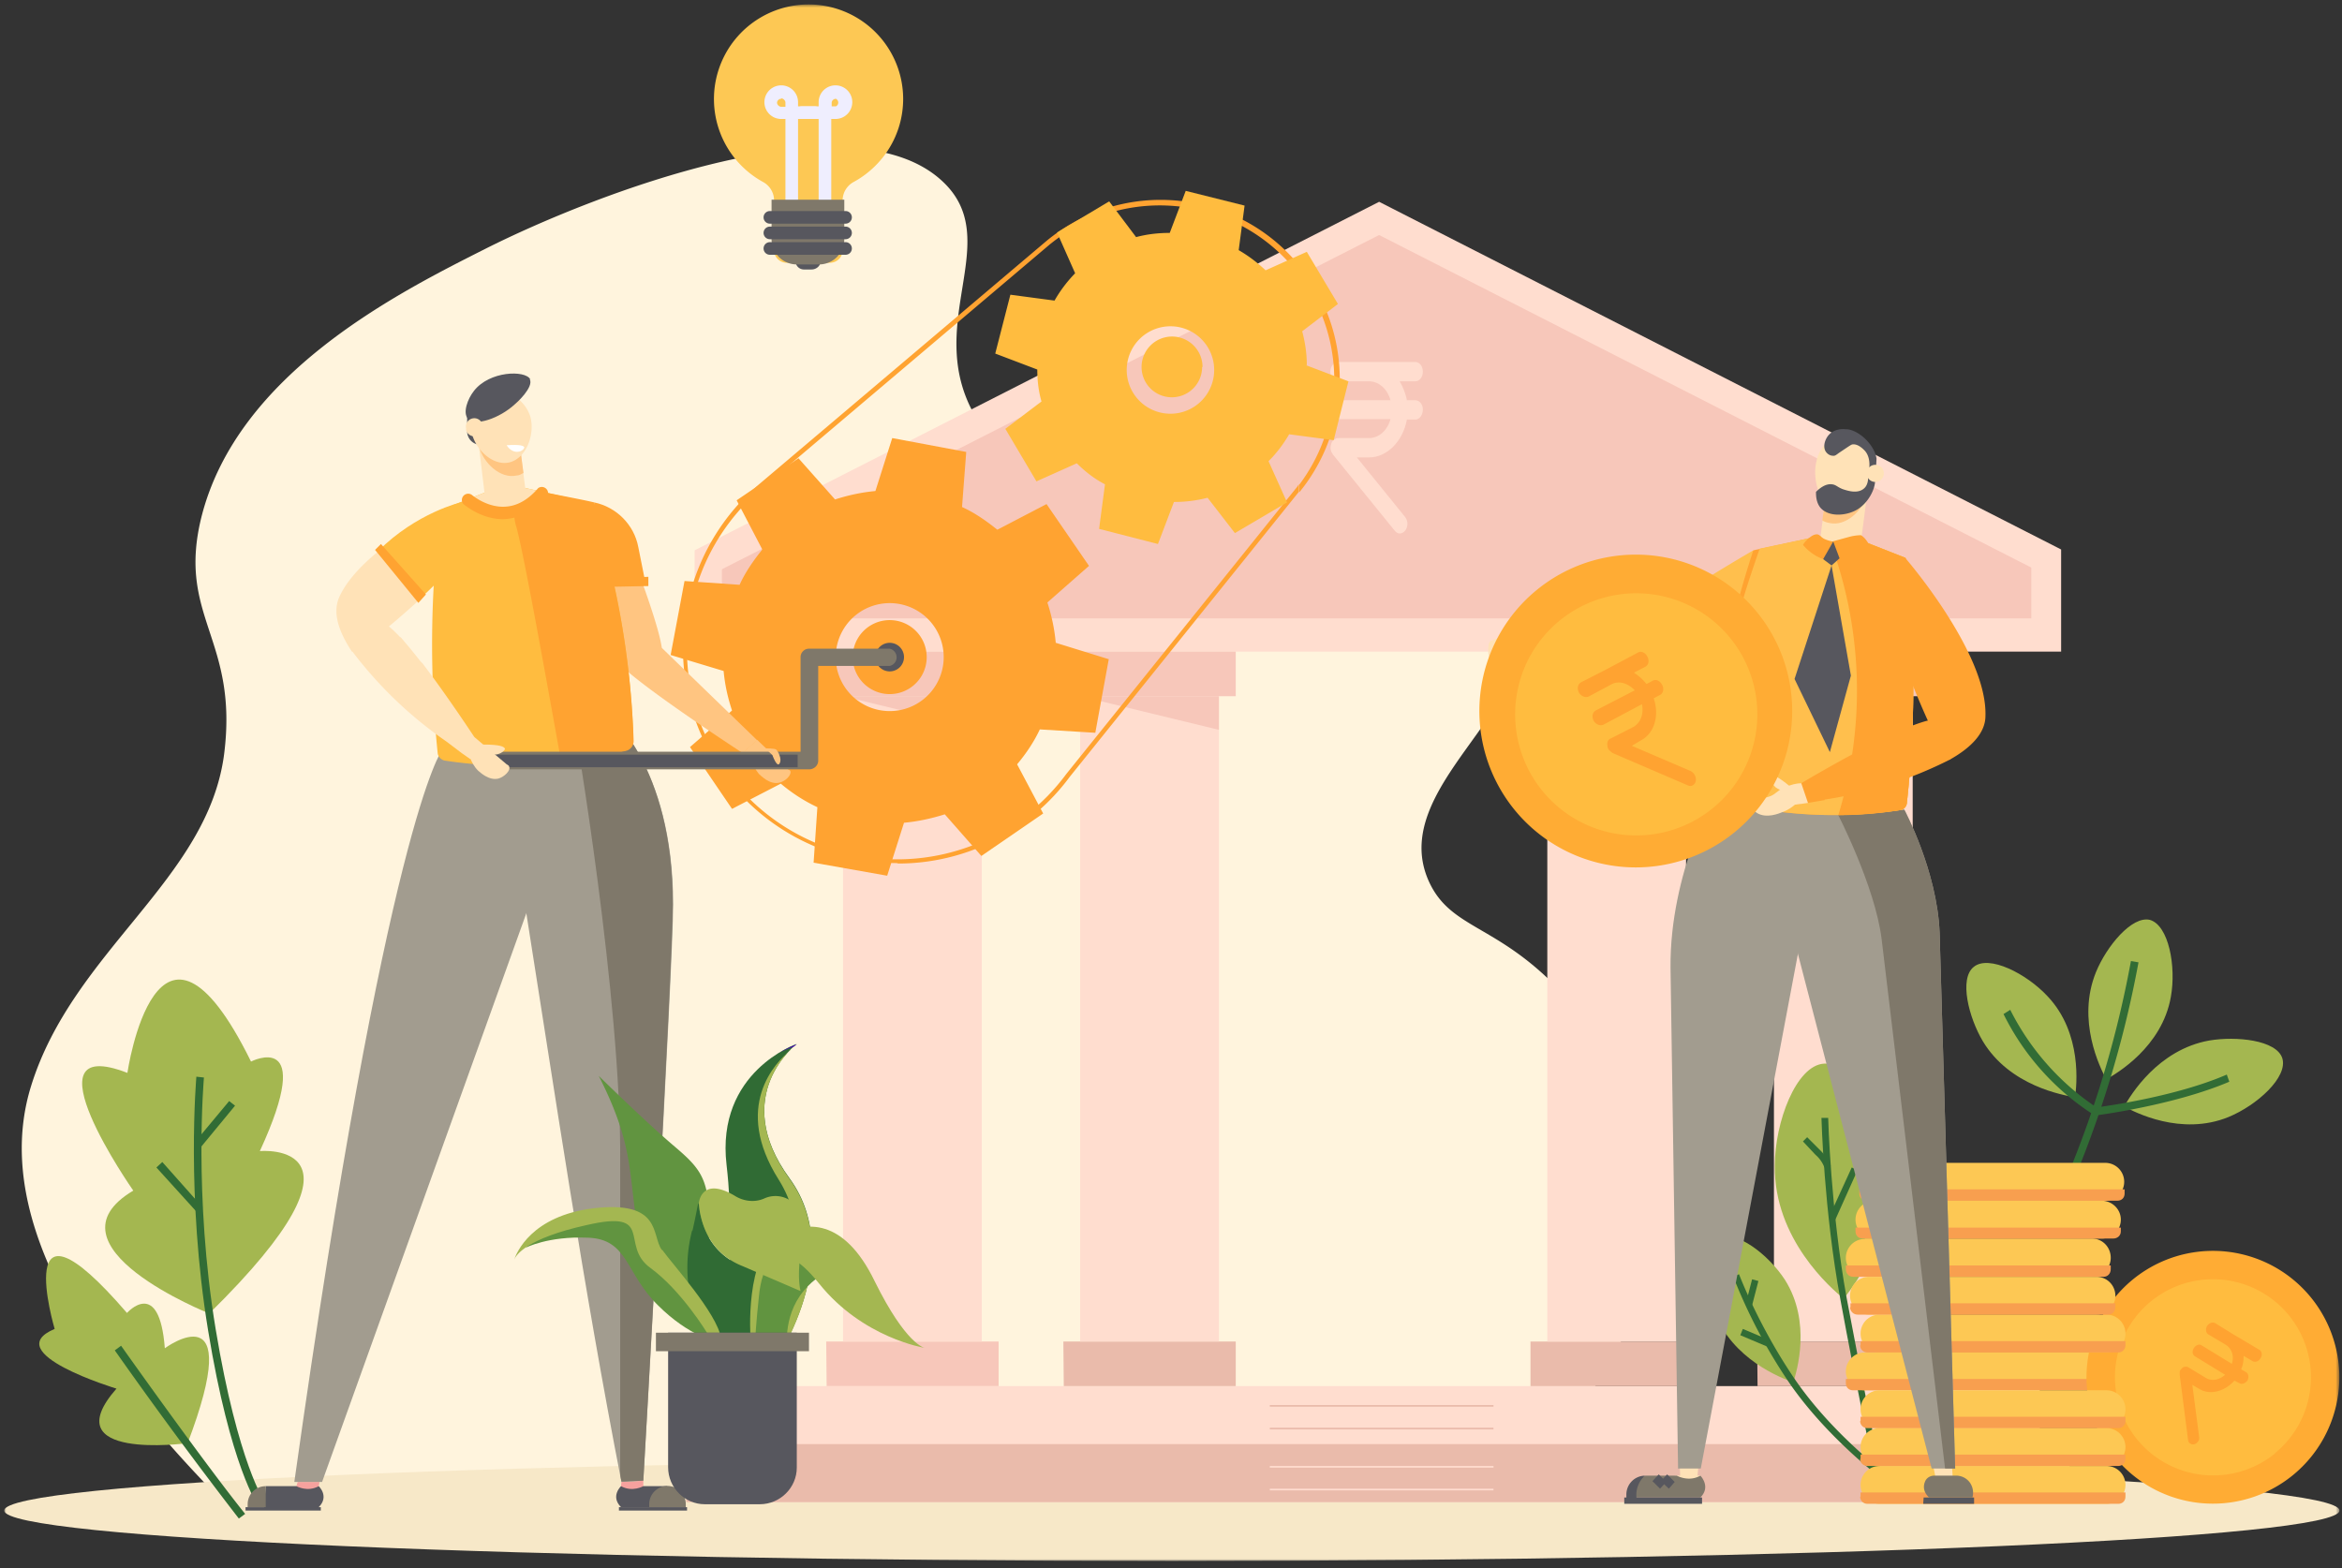 <svg xmlns="http://www.w3.org/2000/svg" xmlns:xlink="http://www.w3.org/1999/xlink" width="557" height="373" viewBox="0 0 557 373"><rect x="0" y="0" width="557" height="373" fill="#333333" stroke="none"/><defs/><defs><path id="a" d="M0 1h555.4v24H0z"/><path id="c" d="M0 371h555.4V.7H0z"/><path id="e" d="M2.8 3.8L.2.5c1.2 3 2.6 3.3 2.6 3.3"/><linearGradient id="f" x1="60.1%" x2="34.7%" y1="73.9%" y2="21.6%"><stop offset="0%" stop-color="#DBEBFF"/><stop offset="100%" stop-color="#FFF"/></linearGradient></defs><g fill="none" fill-rule="evenodd"><g transform="translate(1 .3)"><path fill="#FFF4DD" d="M351.3 359H54.1C5 310 0 278.6 6.4 258c10-32.2 42-49 45.9-78.9 3.5-27.5-11.3-32.6-5.4-56.4 8.6-34.2 46.7-53.3 67.5-63.8 26-13.1 86.4-36.4 108.5-16.3 15.8 14.3-5.4 34.7 8.7 57.2 24.8 39.5 117 20.1 127.3 49 6.8 19.2-30.3 38.4-20 60.7 5.2 11.2 16 10 30.9 25.6a83.6 83.6 0 0121.7 42.8c6.9 41.5-32.6 75-40.2 81"/><g transform="translate(0 346)"><mask id="b" fill="#fff"><use xlink:href="#a"/></mask><path fill="#F7E8C8" d="M555.4 13c0 6.6-124.3 12-277.7 12C124.3 25 0 19.6 0 13 0 6.3 124.3 1 277.7 1c153.4 0 277.7 5.3 277.7 12" mask="url(#b)"/></g><path fill="#A4B750" d="M500 256.4c2.3-1.3 13.2-7.6 15.3-19.6 1.3-7.2-.5-17-5-18.3-4.3-1-10.3 6.3-12.8 12.4-4.7 11.5 1 22.8 2.4 25.5m4.3 6.5c2.4 1.3 13.5 7.1 24.8 2.5 6.8-2.8 14.2-9.5 12.8-14-1.4-4.3-10.9-5.3-17.4-4.2-12.2 2.2-18.7 13-20.2 15.7m-11.7-2.2c.4-2.7 1.8-15.2-6.5-24-5-5.4-14-10-17.6-7-3.5 2.8-1.2 12 2.2 17.7 6.4 10.6 19 12.8 22 13.3"/><path fill="#316C35" d="M489 287.8l-1.6-.8a252.4 252.4 0 0018.4-58.7l1.8.3a254.4 254.4 0 01-18.6 59.2"/><path fill="#316C35" d="M497.3 265l-.3-.1a60 60 0 01-21.5-24l1.6-1a60.7 60.7 0 0020.5 23.2c2.4-.3 19-2.6 31-7.8l.6 1.7c-13.1 5.6-31.5 8-31.7 8h-.2z"/><path fill="#FFDDCF" d="M164.2 130.6v24.1h325v-24.3L327 47.7z"/><path fill="#F7C7BA" d="M170.7 135.1v11.7h311.4v-12.1L327 55.6z"/><path fill="#FFDDCF" d="M335.6 90.4c1 0 1.8-1 1.8-2.3 0-1.3-.8-2.3-1.8-2.3h-18.3c-1 0-1.9 1-1.9 2.3 0 1.2.8 2.3 1.9 2.3h7.3c2.4 0 4.4 1.9 5.1 4.5h-12.4c-1 0-1.9 1-1.9 2.2 0 1.3.8 2.3 1.9 2.3h12.4c-.7 2.6-2.7 4.5-5.1 4.5h-7.3c-.3 0-.5 0-.7.2-.5.2-.9.7-1 1.2-.2.6-.2 1.2 0 1.8l.4.7 14.6 18c.4.5.8.8 1.3.8s1-.3 1.3-.7c.7-.9.7-2.3 0-3.2l-11.5-14.2h2.9c4.4 0 8.1-4 9-9h2c1 0 1.8-1.1 1.8-2.4 0-1.2-.8-2.2-1.8-2.2h-2c-.3-1.7-1-3.2-1.7-4.5h3.7z"/><mask id="d" fill="#fff"><use xlink:href="#c"/></mask><path fill="#FFDDCF" d="M166.1 357h318v-27.6H166z" mask="url(#d)"/><path fill="#EABBAB" d="M162.2 357h329v-13.8h-329z" mask="url(#d)"/><path fill="#F7C7BA" d="M195.6 329.4h40.9v-10.6h-41zm0-164h40.9v-10.7h-41z" mask="url(#d)"/><path fill="#FFDDCF" d="M199.5 318.8h33V165.3h-33z" mask="url(#d)"/><path fill="#F7C7BA" d="M199.5 165.3l33 8v-8z" mask="url(#d)"/><path fill="#EABBAB" d="M252 329.4h40.9v-10.6h-41z" mask="url(#d)"/><path fill="#F7C7BA" d="M252 165.3h40.9v-10.6h-41z" mask="url(#d)"/><path fill="#FFDDCF" d="M255.9 318.8h33V165.3h-33z" mask="url(#d)"/><path fill="#F7C7BA" d="M255.9 165.3l33 8v-8z" mask="url(#d)"/><path fill="#EABBAB" d="M363 329.4h41v-10.6h-41z" mask="url(#d)"/><path fill="#F7C7BA" d="M363 165.3h41v-10.6h-41z" mask="url(#d)"/><path fill="#FFDDCF" d="M367 318.8h33V165.3h-33z" mask="url(#d)"/><path fill="#F7C7BA" d="M367 165.3l33 8v-8z" mask="url(#d)"/><path fill="#EABBAB" d="M417 329.4h40.9v-10.6h-41z" mask="url(#d)"/><path fill="#F7C7BA" d="M417 165.3h40.9v-10.6h-41z" mask="url(#d)"/><path fill="#FFDDCF" d="M420.9 318.8h33V165.3h-33z" mask="url(#d)"/><path fill="#F7C7BA" d="M420.9 165.3l33 8v-8z" mask="url(#d)"/><path fill="#EABBAB" d="M301 334.3h53.2v-.4H301zm0 5.4h53.2v-.4H301z" mask="url(#d)"/><path fill="#FFDDCF" d="M301 348.8h53.2v-.4H301zm0 5.4h53.2v-.4H301z" mask="url(#d)"/><path fill="#A4B750" d="M425.5 328.5c.8-2.5 4.4-14.3-2-24.4-3.9-6-11.7-12-15.8-9.9-3.9 2.1-3.3 11.5-1 17.5 4.3 11.4 16 15.8 18.8 16.8" mask="url(#d)"/><path fill="#316C35" d="M446.5 351.4c-.1-.1-12.7-9.5-21.7-22.4a128 128 0 01-13.6-25.7l1.4-.5s4.7 12.5 13.5 25.3c8.8 12.7 21.2 22 21.3 22l-.9 1.3z" mask="url(#d)"/><path fill="#316C35" d="M419.3 320l-6.4-2.7.6-1.5 6.4 2.7zm-3.6-9.8l-1.5-.4 1.5-5.8 1.5.4z" mask="url(#d)"/><path fill="#A4B750" d="M437.5 308.6c-3-2.4-16.6-14.2-16.4-31.6 0-10.4 5.1-23.9 11.7-24.3 6.5-.5 12.9 11.5 14.8 20.8 3.5 17.3-7.4 31.7-10.1 35.1" mask="url(#d)"/><path fill="#316C35" d="M444.9 350.3c0-.2-4.4-20.7-8.2-41.5-3.9-21-4.5-43-4.5-43.2h1.6c0 .2.6 22 4.4 42.9 3.9 20.8 8.1 41.3 8.2 41.5l-1.5.3z" mask="url(#d)"/><path fill="#316C35" d="M435.5 289.8l-1.5-.6 5.4-11.8 1.4.6zm-2.6-12.4a7.4 7.4 0 00-2.1-3l-3-3.2 1-1 3.1 3.1c1 1 2 2.2 2.5 3.7l-1.5.4z" mask="url(#d)"/><path fill="#FDC854" d="M442.5 321.4h54a4.5 4.5 0 010 9h-54a4.5 4.5 0 010-9" mask="url(#d)"/><path fill="#F89F4F" d="M438 328.7c0 1 .7 1.7 1.7 1.7h59.6c1 0 1.7-.8 1.7-1.7v-1h-63v1z" mask="url(#d)"/><path fill="#FDC854" d="M442.5 294.3h54c2.5 0 4.5 2 4.5 4.6 0 2.4-2 4.5-4.5 4.5h-54a4.5 4.5 0 010-9" mask="url(#d)"/><path fill="#F89F4F" d="M438 301.6c0 1 .7 1.8 1.7 1.8h59.6c1 0 1.7-.8 1.7-1.8v-.9h-63v1z" mask="url(#d)"/><path fill="#FFAC34" d="M544.3 350.6a30 30 0 10-38-46.6 30 30 0 0038 46.6" mask="url(#d)"/><path fill="#FFBC3F" d="M540 345.4a23.3 23.3 0 10-29.4-36.2 23.3 23.3 0 0029.5 36.2" mask="url(#d)"/><path fill="#FFA331" d="M534.8 323.5c.6.3 1.4 0 1.8-.7.5-.7.4-1.6-.2-2L530 317l-4.2-2.6c-.6-.3-1.4 0-1.9.7-.4.7-.3 1.6.3 2l4.2 2.5c1.4.9 2 2.7 1.4 4.5l-7.2-4.4c-.6-.4-1.4 0-1.8.6-.5.8-.4 1.6.2 2l7.2 4.4c-1.3 1.2-3.1 1.6-4.5.8l-4.3-2.6a1 1 0 00-.4-.1c-.4 0-.7 0-1 .3-.3.3-.6.6-.6 1v.6l2 15.6c.1.4.3.7.6.8.2.2.6.2 1 .1.7-.3 1.2-1 1-1.9l-1.6-12.2 1.7 1c2.5 1.5 6 .6 8.3-2l1.2.6c.6.4 1.4 0 1.9-.6.4-.8.3-1.6-.3-2l-1.2-.7c.5-1 .6-2.2.6-3.2l2.2 1.3z" mask="url(#d)"/><path fill="#FDC854" d="M446 348.4h54a4.5 4.5 0 010 9h-54a4.5 4.5 0 110-9" mask="url(#d)"/><path fill="#F89F4F" d="M441.4 355.7c0 1 .8 1.7 1.7 1.7h59.7c1 0 1.7-.7 1.7-1.7v-1h-63v1z" mask="url(#d)"/><path fill="#FDC854" d="M446 339.4h54a4.5 4.5 0 010 9h-54a4.5 4.5 0 110-9" mask="url(#d)"/><path fill="#F89F4F" d="M441.4 346.7c0 1 .8 1.7 1.7 1.7h59.7c1 0 1.7-.8 1.7-1.7v-1h-63v1z" mask="url(#d)"/><path fill="#FDC854" d="M446 330.4h54a4.5 4.5 0 010 9h-54a4.5 4.5 0 110-9" mask="url(#d)"/><path fill="#F89F4F" d="M441.4 337.7c0 1 .8 1.7 1.7 1.7h59.7c1 0 1.7-.8 1.7-1.7v-1h-63v1z" mask="url(#d)"/><path fill="#FDC854" d="M446 312.4h54a4.5 4.5 0 010 9h-54a4.5 4.5 0 110-9" mask="url(#d)"/><path fill="#F89F4F" d="M441.4 319.7c0 1 .8 1.7 1.7 1.7h59.7c1 0 1.7-.8 1.7-1.7v-1h-63v1z" mask="url(#d)"/><path fill="#FDC854" d="M443.6 303.4h54a4.5 4.5 0 010 9h-54c-2.5 0-4.6-2-4.6-4.5s2-4.5 4.6-4.5" mask="url(#d)"/><path fill="#F89F4F" d="M439 310.6c0 1 .8 1.8 1.8 1.8h59.6c1 0 1.7-.8 1.7-1.8v-.9h-63v1z" mask="url(#d)"/><path fill="#FDC854" d="M444.8 285.3h54c2.5 0 4.6 2 4.6 4.5s-2 4.5-4.5 4.5h-54.1a4.5 4.5 0 010-9" mask="url(#d)"/><path fill="#F89F4F" d="M440.3 292.6c0 1 .7 1.7 1.7 1.7h59.6c1 0 1.8-.7 1.8-1.7v-.9h-63.1v1z" mask="url(#d)"/><path fill="#FDC854" d="M445.7 276.3h54a4.5 4.5 0 110 9h-54a4.5 4.5 0 010-9" mask="url(#d)"/><path fill="#F89F4F" d="M441.2 283.6c0 1 .8 1.7 1.7 1.7h59.7c1 0 1.7-.7 1.7-1.7v-1h-63.1v1z" mask="url(#d)"/><path fill="#FFE2B7" d="M397.3 352.2h6.1v-1.5h-6.1z" mask="url(#d)"/><path fill="#7F786A" d="M403.4 350.7s2.6 2.6 0 5.2h-15.9c0-.3-.4-1.8.5-3.3a4.5 4.5 0 012.3-1.9h7.5s2.8 1.6 5.6 0" mask="url(#d)"/><path fill="#57575E" d="M385.3 357.4h18.5v-1.5h-18.5zm5-6.7c-2.5 0-4.5 2-4.5 4.5v.7h2.4a6.2 6.2 0 012-5.2" mask="url(#d)"/><path fill="#FFE2B7" d="M398.5 348l.1 3 4.1-.1.3-3.2z" mask="url(#d)"/><path fill="#A29C8F" d="M398 349h5.5l23.1-122.4-.8-34.1-18.6-4.8s-11.1 19.5-10.9 42.2l1.8 119.2" mask="url(#d)"/><path fill="#57575E" d="M456.4 357.4h12.1v-1.5h-12z" mask="url(#d)"/><path fill="#FFE2B7" d="M458.7 348l.6 3 4.1-.1-.2-3.2z" mask="url(#d)"/><path fill="#7F786A" d="M464.2 350.7a4 4 0 013.4 1.8c1 1.6.6 3.1.5 3.4h-10.3c-1.4-1.3-1.4-2.7-1-3.7.3-.9 1.2-1.5 2.2-1.5h5.2z" mask="url(#d)"/><path fill="#A29C8F" d="M464 349l-3.7-127.5c-.6-14.7-8.4-29.2-8.4-29.2-5.3.5-23.3.5-28.9 0-.4 5.9 1.4 16.7 1.5 23.7.2 6 1.5 5.4 2.1 10.6L458.4 349h5.6z" mask="url(#d)"/><path fill="#7F786A" d="M464 349l-3.7-127.5c-.6-14.7-8.4-29.2-8.4-29.2-2.6.3-8.4.4-14.2.4l-1.6.7s8.8 17 10.4 29.6l15.1 126h2.4z" mask="url(#d)"/><path fill="#57575E" d="M393.8 353.8L392 352l1.5-1.6 1.8 1.8z" mask="url(#d)"/><path fill="#57575E" d="M395.9 353.8L394 352l1.5-1.6 1.8 1.8z" mask="url(#d)"/><path fill="#FFE2B7" d="M367.6 155.9l-3.4.1s-4 3-9-.6c-5-3.5 1-4 1-4l10.7-.4.7 4.9z" mask="url(#d)"/><path fill="#FFE2B7" d="M361.6 152.1c-2.8-3.4-3.8-4-4.2-3.8-.6.3-.6 2.4.8 3.6a3 3 0 003.4.2" mask="url(#d)"/><path fill="#FFBF4D" d="M416 130.6s-11.6 6.7-20.6 12.8a33.9 33.9 0 01-23.2 5.6c-9-.1-7.6.7-14 2l-1.3 5.1s30.6 7 53-3c22.3-10 6-22.5 6-22.5" mask="url(#d)"/><path fill="#FFA331" d="M409.3 190.4a4.7 4.7 0 01-3.6-4.8 207.1 207.1 0 0110.3-55l20.4-4.4 15.8 6.2a254 254 0 01.3 58.4c-.1.8-.8 1.5-1.6 1.6a106.7 106.7 0 01-41.6-2" mask="url(#d)"/><path fill="#FFBF4D" d="M409.3 190.4a4.7 4.7 0 01-3.6-4.8c.6-11.3 3-24 6.4-37.9 1.4-6 3.6-12.2 5.4-17.5l19-4 15.7 6.2a254 254 0 01.3 58.4c-.1.8-.8 1.5-1.6 1.6a106.7 106.7 0 01-41.6-2" mask="url(#d)"/><path fill="#FFA331" d="M452.7 172.7c1.9-.7 3.5-1.3 4.8-1.6 0 0-9.6-20.7-8.5-27.9 1-7.1 3.2-10.7 3.2-10.7s19.5 22.5 19 37.5c0 4.1-3.5 7.6-8.5 10.4a34.4 34.4 0 01-10-7.7" mask="url(#d)"/><path fill="#FFA331" d="M450.9 192.4c.8 0 1.5-.8 1.6-1.6a253.9 253.9 0 00-.3-58.4l-15.8-6.2-2.8.6a101.3 101.3 0 012.6 66.8c5.5 0 10.4-.5 14.7-1.2" mask="url(#d)"/><path fill="#FFA331" d="M433 190l-4.2.7h-.5l-2.4.4.5-1.7 1-3.4s10-6 19-10.4a89.5 89.5 0 017.3-3.3c2 1.5 4 3.2 6 5l3.2 3a98.5 98.5 0 01-30 9.6" mask="url(#d)"/><path fill="#57575E" d="M434.6 134.2l4.6 26.2-5 18.2-8.4-17.4z" mask="url(#d)"/><path fill="#FFE2B7" d="M443.2 116.2l-1.6 12.3-10 1.6 2.1-15.8z" mask="url(#d)"/><path fill="#FFC581" d="M433.7 114.3l9.5 2-.1.8c-1 4.1-5.2 7.9-9 7-.6-.1-1.2-.3-1.7-.6l1.3-9.2z" mask="url(#d)"/><path fill="#FFE2B7" d="M434.6 104.2c-2.9 1.6-3.5 4.7-3.7 5.7-.8 4 .8 10.1 5 11.1 4 .9 8.3-3.2 9.2-7.5.6-3.2-.4-7.5-3.8-9.3-2-1-4.5-1.2-6.7 0" mask="url(#d)"/><path fill="#57575E" d="M443.3 112.5c0 .5.2 2.4-1 3.4-1.6 1.4-4.2.4-4.9.2-1.4-.5-1.7-1.1-2.7-1.2-1.5-.2-2.9.9-3.8 1.8 0 .8 0 2.4 1 3.7 2 2.4 6.3 2 8.8.5 3.5-2.1 5-6.9 3.9-8-.3-.4-.8-.4-1.3-.4m0 0c.1-.3 1-3.6-.8-5.6-.3-.3-1.5-1.6-2.8-1.5-.4 0-.6.2-3.3 2-.7.5-1 .8-1.5.7-.8 0-1.5-.6-1.8-1.2-.6-1.3.1-2.9.8-3.7 1.3-1.5 3.3-1.5 4.1-1.4h.3c2.9.3 6.5 3.7 7 7l-.1 1.7a3.8 3.8 0 01-1.9 2" mask="url(#d)"/><path fill="#FFE2B7" d="M447 112.7a2 2 0 10-4-.8 2 2 0 004 .8" mask="url(#d)"/><path fill="#FFA331" d="M428.8 128c.7-.5 1.4-1.2 2.3-1.2.6 0 .7.4 1.6 1 .8.4 1.6.6 2.1.7a4.4 4.4 0 01-2.2 4.2 11.5 11.5 0 01-4.8-3.4c.2-.3.5-.8 1-1.2" mask="url(#d)"/><path fill="#FFA331" d="M442.7 128c-.4-.5-.8-.8-1.1-1a12 12 0 00-2.8.4l-4 1.1a11.1 11.1 0 001.7 4 15.7 15.7 0 017-3c0-.3-.3-.9-.8-1.5" mask="url(#d)"/><path fill="#57575E" d="M435 128.5l1.5 4-1.9 1.7-2-1.5z" mask="url(#d)"/><path fill="#FFE2B7" d="M425 187c-3.2-2.7-4.3-3-4.6-2.7-.5.4 0 2.3 1.4 3 1 .6 2.3.4 3.2-.4m-71.4-34.8c.7-.3 2 .9 2.4 2.3.5 2-1.1 4-1.9 3.8-1.1-.2-1.7-5.6-.5-6.1" mask="url(#d)"/><path fill="#FFE2B7" d="M429 190.7l-3.1.4c-.6.5-1.5 1.2-2.8 1.7-1.2.5-4 1.6-6.2.3-1.6-1-2.7-2.9-2.2-3.6.6-.8 2.4.6 5-.3 1.6-.5 1.7-1.3 3.7-2.2 1.6-.7 3-1 4-1l1.6 4.7" mask="url(#d)"/><path fill="#FFAC34" d="M425.1 165.6a37.2 37.2 0 10-73.6 10.2 37.2 37.2 0 0073.6-10.2" mask="url(#d)"/><path fill="#FFBC3F" d="M416.8 166.7a28.8 28.8 0 10-57 8 28.8 28.8 0 0057-8" mask="url(#d)"/><path fill="#FFA331" d="M390.3 158.3c.8-.4 1-1.5.5-2.4-.5-1-1.5-1.4-2.2-1l-8.1 4.3-5.5 2.8c-.7.4-1 1.4-.5 2.4.5.9 1.5 1.3 2.3 1l5.4-2.9c1.8-1 4-.3 5.6 1.4l-9.3 4.8c-.7.4-1 1.4-.5 2.4.5.9 1.5 1.3 2.3 1l9.2-4.9c.5 2.3-.3 4.4-2 5.4l-5.5 2.8c-.2 0-.3.2-.5.4-.2.3-.3.8-.2 1.3 0 .5.3 1 .7 1.3l.5.4 17.9 7.7c.4.2.8.2 1.2 0 .3-.2.6-.5.7-1 .2-1-.4-2-1.2-2.4l-14-6 2-1.2c3.4-1.7 4.6-6 3.2-10.1l1.5-.8c.8-.4 1-1.5.5-2.4-.5-1-1.5-1.4-2.2-1l-1.5.8c-.9-1.1-1.9-2-3-2.7l2.7-1.4zM212.6 205a51.1 51.1 0 01-33.2-90L247.9 57a42.6 42.6 0 0160.6 59.2l-.5.6v-1.8a41.5 41.5 0 00-59.4-57.1L180 116a50 50 0 1072.6 67.8l54.9-68.3.4-.6v1.8l-54.5 67.8a50.7 50.7 0 01-41 20.6" mask="url(#d)"/><path fill="#FFA331" d="M222.7 160.3a12.8 12.8 0 11-24.2-8.6 12.8 12.8 0 0124.2 8.6zm27.4-7.6c-.3-3.4-1-6.6-2-9.7l9.9-8.7-10.1-14.7-11.7 6.1c-2.5-2-5.3-4-8.4-5.4l1-13.1-17.6-3.3-4 12.6c-3.3.3-6.5 1-9.6 2l-8.7-9.8-14.7 10 6.1 11.7c-2 2.5-4 5.3-5.4 8.4l-13.1-.9-3.3 17.6 12.6 3.8c.3 3.3 1 6.4 2 9.4l-10 8.7 10 14.7 11.6-6c2.6 2.2 5.5 4.1 8.7 5.6l-.9 13.2L210 208l4-12.6c3.3-.3 6.5-1 9.7-2l8.7 9.9 14.7-10.1-6.2-11.7c2.1-2.5 4-5.3 5.4-8.3l13.2.8 3.2-17.5-12.6-3.9z" mask="url(#d)"/><path fill="#FFBC3F" d="M287.2 91.1a10.4 10.4 0 11-19-8.3 10.4 10.4 0 0119 8.3zm22.6-4.6c0-2.7-.4-5.4-1.1-8l8.5-6.5-7.4-12.4L300 64c-1.9-1.8-4-3.4-6.4-4.8l1.4-10.6-14-3.5-3.8 10c-2.7 0-5.4.3-8 1l-6.4-8.5-12.4 7.4 4.3 9.7a32 32 0 00-4.9 6.5l-10.5-1.4-3.6 14 10 3.8c0 2.6.3 5.2 1 7.6l-8.6 6.5 7.4 12.5 9.6-4.3c2 2 4.2 3.7 6.7 5l-1.4 10.6 14 3.6 3.8-10a32 32 0 008-1l6.5 8.4 12.4-7.3-4.4-9.8c1.9-1.9 3.5-4 4.9-6.4l10.6 1.4 3.5-14-10-3.8z" mask="url(#d)"/><path fill="#FFA331" d="M219.4 156a8.8 8.8 0 10-17.6 0 8.8 8.8 0 0017.6 0" mask="url(#d)"/><path fill="#FFBC3F" d="M285 87a7.2 7.2 0 10-14.5 0 7.2 7.2 0 0014.4 0" mask="url(#d)"/><path fill="#57575E" d="M192 63.8h-1.7a2 2 0 01-2.1-2v-3.3h6v3.2c0 1.2-1 2.1-2.2 2.1" mask="url(#d)"/><path fill="#FDC854" d="M213.8 23.2A22.5 22.5 0 10180.5 43a5 5 0 012.6 4.4v11.8a3 3 0 003 3h10.2a3 3 0 003.1-3V47.3A5 5 0 01202 43c7-3.8 11.8-11.2 11.8-19.8" mask="url(#d)"/><path fill="#EFEEFE" d="M184.8 23.2a1 1 0 00-1 .9c0 .5.5 1 1 1h1v-1c0-.5-.5-1-1-1m2.5 37.5c-.9 0-1.5-.7-1.5-1.5V28h-1a4 4 0 010-8 4 4 0 014 4v1h4a1.5 1.5 0 110 3h-4v31c0 .8-.7 1.5-1.5 1.5" mask="url(#d)"/><path fill="#EFEEFE" d="M196.8 25h1a1 1 0 000-1.8 1 1 0 00-1 .9v1zm-1.6 35.6c-.8 0-1.5-.7-1.5-1.5V28h-4a1.5 1.5 0 010-3h4v-1a4 4 0 018 0 4 4 0 01-4 4h-1v31c0 .8-.6 1.5-1.5 1.5z" mask="url(#d)"/><path fill="#7F786A" d="M193.8 62.6h-5.3a6 6 0 01-6-6v-9.4h17.3v9.4a6 6 0 01-6 6" mask="url(#d)"/><path fill="#57575E" d="M200.1 52.9h-18a1.5 1.5 0 010-3h18a1.5 1.5 0 110 3m0 3.7h-18a1.5 1.5 0 010-3h18a1.5 1.5 0 110 3m0 3.7h-18a1.5 1.5 0 010-3h18a1.5 1.5 0 110 3" mask="url(#d)"/><path fill="#A4B750" d="M48.7 312.1s-40.2-16-18-29.2c0 0-26.4-37.7-1.4-28 0 0 7-48.1 29.4-2.7 0 0 15.6-8 2.1 21.3 0 0 30.1-2.8-12 38.6" mask="url(#d)"/><path fill="#316C35" d="M60.6 358.2c-.3-.4-6.8-9.7-12.1-42s-2.8-60.1-2.8-60.4l1.8.2c0 .3-2.5 27.9 2.8 59.9 5.3 31.9 11.7 41.2 11.8 41.3l-1.5 1z" mask="url(#d)"/><path fill="#316C35" d="M45.9 288.1l-9.7-10.7 1.4-1.3 9.6 10.8zm1-15.7l-1.4-1.2 8-9.6 1.4 1.1z" mask="url(#d)"/><path fill="#A4B750" d="M43.3 343s-31.7 4.2-16.6-13c0 0-28.2-8.5-14.7-14.2 0 0-10.8-36.3 17.2-3.8 0 0 7.7-8.7 9 8.4 0 0 19.6-14.5 5.3 22.9" mask="url(#d)"/><path fill="#316C35" d="M55.8 360.9a1134 1134 0 01-29.5-40l1.5-1.1c.2.3 19.4 27.4 29.5 40l-1.5 1.1z" mask="url(#d)"/><path fill="#FFC581" d="M132.9 120.3a16 16 0 0116 10.3c3.1 8.1 6.8 18.4 7.5 23.2l22.7 22-3.5 3s-22-14.3-28.7-20.6c-6.6-6.3-14-38-14-38" mask="url(#d)"/><path fill="#F6A19E" d="M69.8 352.2l-.3 1 2.2 2.2 2.3-1 .8-1.2.2-1zm77 0l-.1 1 1 1.7 3.1-.3 1-.6.2-.8v-1.3z" mask="url(#d)"/><path fill="#47B27C" d="M117.3 188c.7-.2 1.2-2 .9-3.6a5.9 5.9 0 00-2.9-3.7c-.3.6-.7 1.8-.5 3.4.2 2 1.6 4 2.5 3.9" mask="url(#d)"/><path fill="#47B27C" d="M117.3 186.9c-.2.7 1.4 2 2.9 2.3 2.3.5 4.2-.8 4.5-1a5.8 5.8 0 00-2.8-2c-1.9-.5-4.3-.2-4.6.7" mask="url(#d)"/><path fill="#47B27C" d="M118.4 186c.5.6 2.3 0 3.5-1a5.9 5.9 0 002-4.2c-.8 0-2 .2-3.3 1.1-1.6 1.2-2.7 3.4-2.2 4" mask="url(#d)"/><path fill="#57575E" d="M114.8 105.5h-1.4a3.2 3.2 0 01-3.3-3.2v-4.1h4.7v7.3z" mask="url(#d)"/><path fill="#A29C8F" d="M104.1 178.2s-13 16.7-35.1 174h6.6l52-144.8v-29.2h-23.5z" mask="url(#d)"/><path fill="#A29C8F" d="M143.4 169.2s15.7 12.4 15.7 45.6c0 15-7.1 137.1-7.1 137.1l-5.2.3c-9.1-46.6-15.8-92.3-23.3-139.6-1.1-.1-6.7-.5-7.6-1.7-2.2-2.5-.1-6.8-.1-8.7-.2-7.6-.3-25 .2-31.4 6.1.5 21.7-1 27.4-1.6" mask="url(#d)"/><path fill="#7F786A" d="M152 351.9s7-122.2 7-137c.1-33.3-15.6-45.7-15.6-45.7l-4 .5-3.8 2.3s11.2 65.1 10.9 104v74.1c0 .7.2 1.4.3 2l5.2-.2z" mask="url(#d)"/><path fill="#FFBC3F" d="M146 178.8a4.7 4.7 0 003.6-4.8 205.6 205.6 0 00-9.8-54.7l-20.3-4.5-15.7 6.2a252.3 252.3 0 00-.7 57.9c.1.8.8 1.5 1.6 1.7a106.2 106.2 0 0041.3-1.8" mask="url(#d)"/><path fill="#FFA331" d="M147.9 178.3a2.4 2.4 0 001.8-2.4c-.4-11.7-1.8-25-5.2-39.5-1.4-6.1-2.5-11.9-4.2-17.2-4.3-1-9.2-1.8-13.5-2.8-1.4.3-3.5.8-4.6 2.5-1.5 2.2-.7 5.2-.4 6.1 1.5 5.4 5.4 26.5 10.7 56.1 5.8-.6 11-1.7 15.4-2.8" mask="url(#d)"/><path fill="#FFE2B7" d="M112.8 105l1.8 15 9.7-1.2-2-15.7z" mask="url(#d)"/><path fill="#FFC581" d="M122.3 103l-9.5 2 .1.8c1 4 5.1 7.9 9 7 .6 0 1-.3 1.6-.6l-1.2-9.1z" mask="url(#d)"/><path fill="#FFE2B7" d="M121.1 93.8a9 9 0 014 4.9c1.2 4.1-.8 10-5 11-4 .9-8.3-3.3-9-7.5-.8-3.8 1.2-8.5 4.6-9.5 2.4-.7 4.7.6 5.4 1" mask="url(#d)"/><path fill="#57575E" d="M125 89.9c1 1.9-3.2 5.7-3.6 6-3.6 3.3-9.4 5.3-11.1 3.4-1.3-1.4-.1-4.7 1.4-6.6 3.7-4.8 12.2-5 13.4-2.8" mask="url(#d)"/><path fill="#FFE2B7" d="M109.9 101.8a2 2 0 113.9-.7 2 2 0 01-4 .7" mask="url(#d)"/><path fill="#FFF" d="M123.7 106c0 .5-.6 1-1.2 1.1-1 .3-2.3-.3-3-1.5 3.2-.2 4 .1 4.2.5" mask="url(#d)"/><path fill="#FFE2B7" d="M105.2 176.1l3.3 2.5.4.3 2 1.4.3-1.8.6-3.5s-6.3-9.6-12.3-17.5l-.5-.5a129.6 129.6 0 00-4.7-5.7 82.9 82.9 0 00-11.7 3.1 97.7 97.7 0 0022.6 21.7" mask="url(#d)"/><path fill="#FFC581" d="M175.6 178.8l2.3 2.1c.2.7.7 1.8 1.6 2.9.5.4 2.4 2.5 4.7 2.1 1.6-.3 3-1.8 2.8-2.7 0-.2-.3-.4-.6-.5l-7.3-7-3.5 3z" mask="url(#d)"/><path fill="#FFE2B7" d="M128 116.7l-8.5-1.9-9.3 3.7c1.8 1.5 4.3 2.8 7 3a12 12 0 0010.9-4.8M94.5 138c-2-2.3-4-4.6-5.6-7.1-4 3.3-7.5 7-9.2 10.8-1.7 3.8-.1 8.3 3 13 4 0 8.6-1 12.3-2.5a30.5 30.5 0 00-3.5-3.5s3.3-2.7 7.2-6.3a54 54 0 01-4.2-4.4" mask="url(#d)"/><path fill="#57575E" d="M146.7 353.2s-2.6 2.4 0 5h11v-5H152s-2.6 1.5-5.3 0" mask="url(#d)"/><path fill="#7F786A" d="M153.4 358.2h8.7v-.7a4.3 4.3 0 00-8.7 0v.7z" mask="url(#d)"/><path fill="#57575E" d="M146.2 359h16.2v-.8h-16.2zm-71.4-5.8s2.6 2.4 0 5h-13l.4-5h7.3s2.6 1.5 5.3 0M57.4 359h17.9v-.8H57.4z" mask="url(#d)"/><path fill="#7F786A" d="M62.2 353.2c-2.4 0-4.3 1.9-4.3 4.3v.7h4.3v-5z" mask="url(#d)"/><path fill="#FFA331" d="M140.3 119.2c5.3 1.1 9.5 5.3 10.5 10.6l1.7 8.5-10.9.4-1.3-19.5z" mask="url(#d)"/><path fill="#FFBC3F" d="M98.7 142.3c5.1-4.7 11.3-11 12.6-14.8 2.2-6.9-2.7-8.3-2.7-8.3s-10.5 2.4-19.7 11.6c1.6 2.5 3.6 4.8 5.6 7.1 1.1 1.3 2.5 2.8 4.2 4.4" mask="url(#d)"/><path fill="#FFA331" d="M88.2 130.5l10.3 12.6 1.8-2-10.7-12zm54.5 6.8l10.5-.4v2.2l-10.2.2zm-24-14.1c-5.4 0-9.3-3.5-9.5-3.6a1.5 1.5 0 012-2.2s3.7 3.2 8.2 2.8c2.7-.2 5.3-1.7 7.6-4.4a1.5 1.5 0 012.2 1.9 14 14 0 01-10.6 5.5" mask="url(#d)"/><path fill="#57575E" d="M214 156a3.4 3.4 0 10-6.8 0 3.4 3.4 0 006.8 0" mask="url(#d)"/><path fill="#7F786A" d="M191.4 182.7h-76a2.1 2.1 0 110-4.2h74V156c0-1.1.9-2 2-2h19.2a2.1 2.1 0 010 4.1h-17v22.5c0 1.2-1 2.1-2.2 2.1" mask="url(#d)"/><path fill="#57575E" d="M114.7 182.2h74v-3h-74z" mask="url(#d)"/><path fill="#FFE2B7" d="M113.9 176.8c4.1 0 5 .5 5.2 1 0 .5-1.5 1.7-3.1 1.3-1.1-.2-2-1.2-2.1-2.3" mask="url(#d)"/><path fill="#FFE2B7" d="M108.5 178.2l2.4 2c.3.7.8 1.8 1.8 2.8.5.4 2.5 2.4 4.8 1.9 1.5-.4 3-2 2.6-2.8 0-.3-.3-.4-.6-.6l-7.7-6.5-3.3 3.2z" mask="url(#d)"/><path fill="#FFC581" d="M181 177.7s2.3 0 2.6.3c.3.2 1.5 2.2.8 3.3-.6 1.1-1.7-2-1.7-2l-1.7-1.6z" mask="url(#d)"/><path fill="#306B34" d="M188.5 248s-19.3 6.6-16.7 28.8c2.6 22.3-1.2 49.4-1.2 49.4h11s19.6-26.4 5.2-46.2c-14.5-19.8 1.7-32 1.7-32" mask="url(#d)"/><path fill="#A4B751" d="M187 249.5c-3.6 2.9-13.8 13.4-2.8 30.8 13.1 20.8-8.2 45.8-8.2 45.8l-5.3-.3v.4h11s19.5-26.4 5-46.2c-11.5-16-3.4-26.8.2-30.5" mask="url(#d)"/><path fill="#4900BC" d="M187.7 248.7l.8-.6s-1.8.6-4.1 2c1.5-.8 2.7-1.2 3.3-1.4" mask="url(#d)"/><path fill="#619440" d="M167.3 301.6c1-19.8.3-22.2-7.4-28.8-7.7-6.5-18.5-17.2-18.5-17.2 7.4 14.6 7.2 21.2 8.6 32 1 8.3 13.6 24.9 19.2 32a41.7 41.7 0 01-1.9-18" mask="url(#d)"/></g><g transform="translate(170 319.3)"><mask id="g" fill="#fff"><use xlink:href="#e"/></mask><path fill="url(#f)" d="M2.8 3.8L.2.5c1.2 3 2.6 3.3 2.6 3.3" mask="url(#g)"/></g><path fill="#306B34" d="M164.6 292.7a35 35 0 004.3 27.5h8a35.8 35.8 0 013.6-17.4 58 58 0 00-3.8-1.6c-14.8-5.7-8.3-24.9-12-8.5"/><path fill="#619440" d="M185.4 296.9c-8.1 4-5.8 21.8-5.8 21.8l7.7 2.7s-1.4-8 3.8-14.3c5.2-6.3 8.7-3.9 8.7-3.9s-6.2-10.5-14.4-6.3m-39-8.4c-13.8 0-21.4 8.3-21.4 8.3s5.3-2.8 14.8-2.4c9.6.3 8.9 8.4 16.6 16 7.6 7.6 14 8.7 14 8.7s-10.1-14.7-17.6-24.7c-1.3-1.8 0-5.9-6.5-5.9"/><path fill="#FAF9FC" d="M122.3 299.6v0"/><path fill="#A4B751" d="M157.4 297.3c-2.5-3.4.1-11.8-16.2-9.9-14.9 1.8-18.4 10.7-18.9 12.2.4-1 2.8-5 17.2-8.2 16.5-3.8 7.7 4.8 15.2 10.2 7.4 5.4 13.5 15.5 13.5 15.5s4.3 7 3.3 1.2c-1-6-11.5-17.5-14-21m50.5 7.4c-7.4-15.2-16.5-14.2-22.5-10.9-8.5 4.7-7 24.5-7 24.5l1.1.4s.2-3.9.9-10.4c.6-6.6 3.9-16 14.3-3s25.1 15.3 25.1 15.3-4.4-.7-11.9-15.9"/><path fill="#A4B751" d="M188.3 285.8a6.4 6.4 0 00-6.6-.7c-2.3 1-5 .6-7-.7-8-4.7-8.5 1.8-8.5 1.8l.2 1.8c.6 3.3 2.4 10.1 10.3 13.2l13.7 5.9c-1.6-6.8 2.7-17.8-2.1-21.3"/><path fill="#57575E" d="M167.6 357.8h13.1c4.9 0 8.8-4 8.8-8.7V317h-30.6v32c0 4.9 4 8.8 8.7 8.8"/><path fill="#7F786A" d="M156 321.4h36.4V317H156z"/></g></svg>